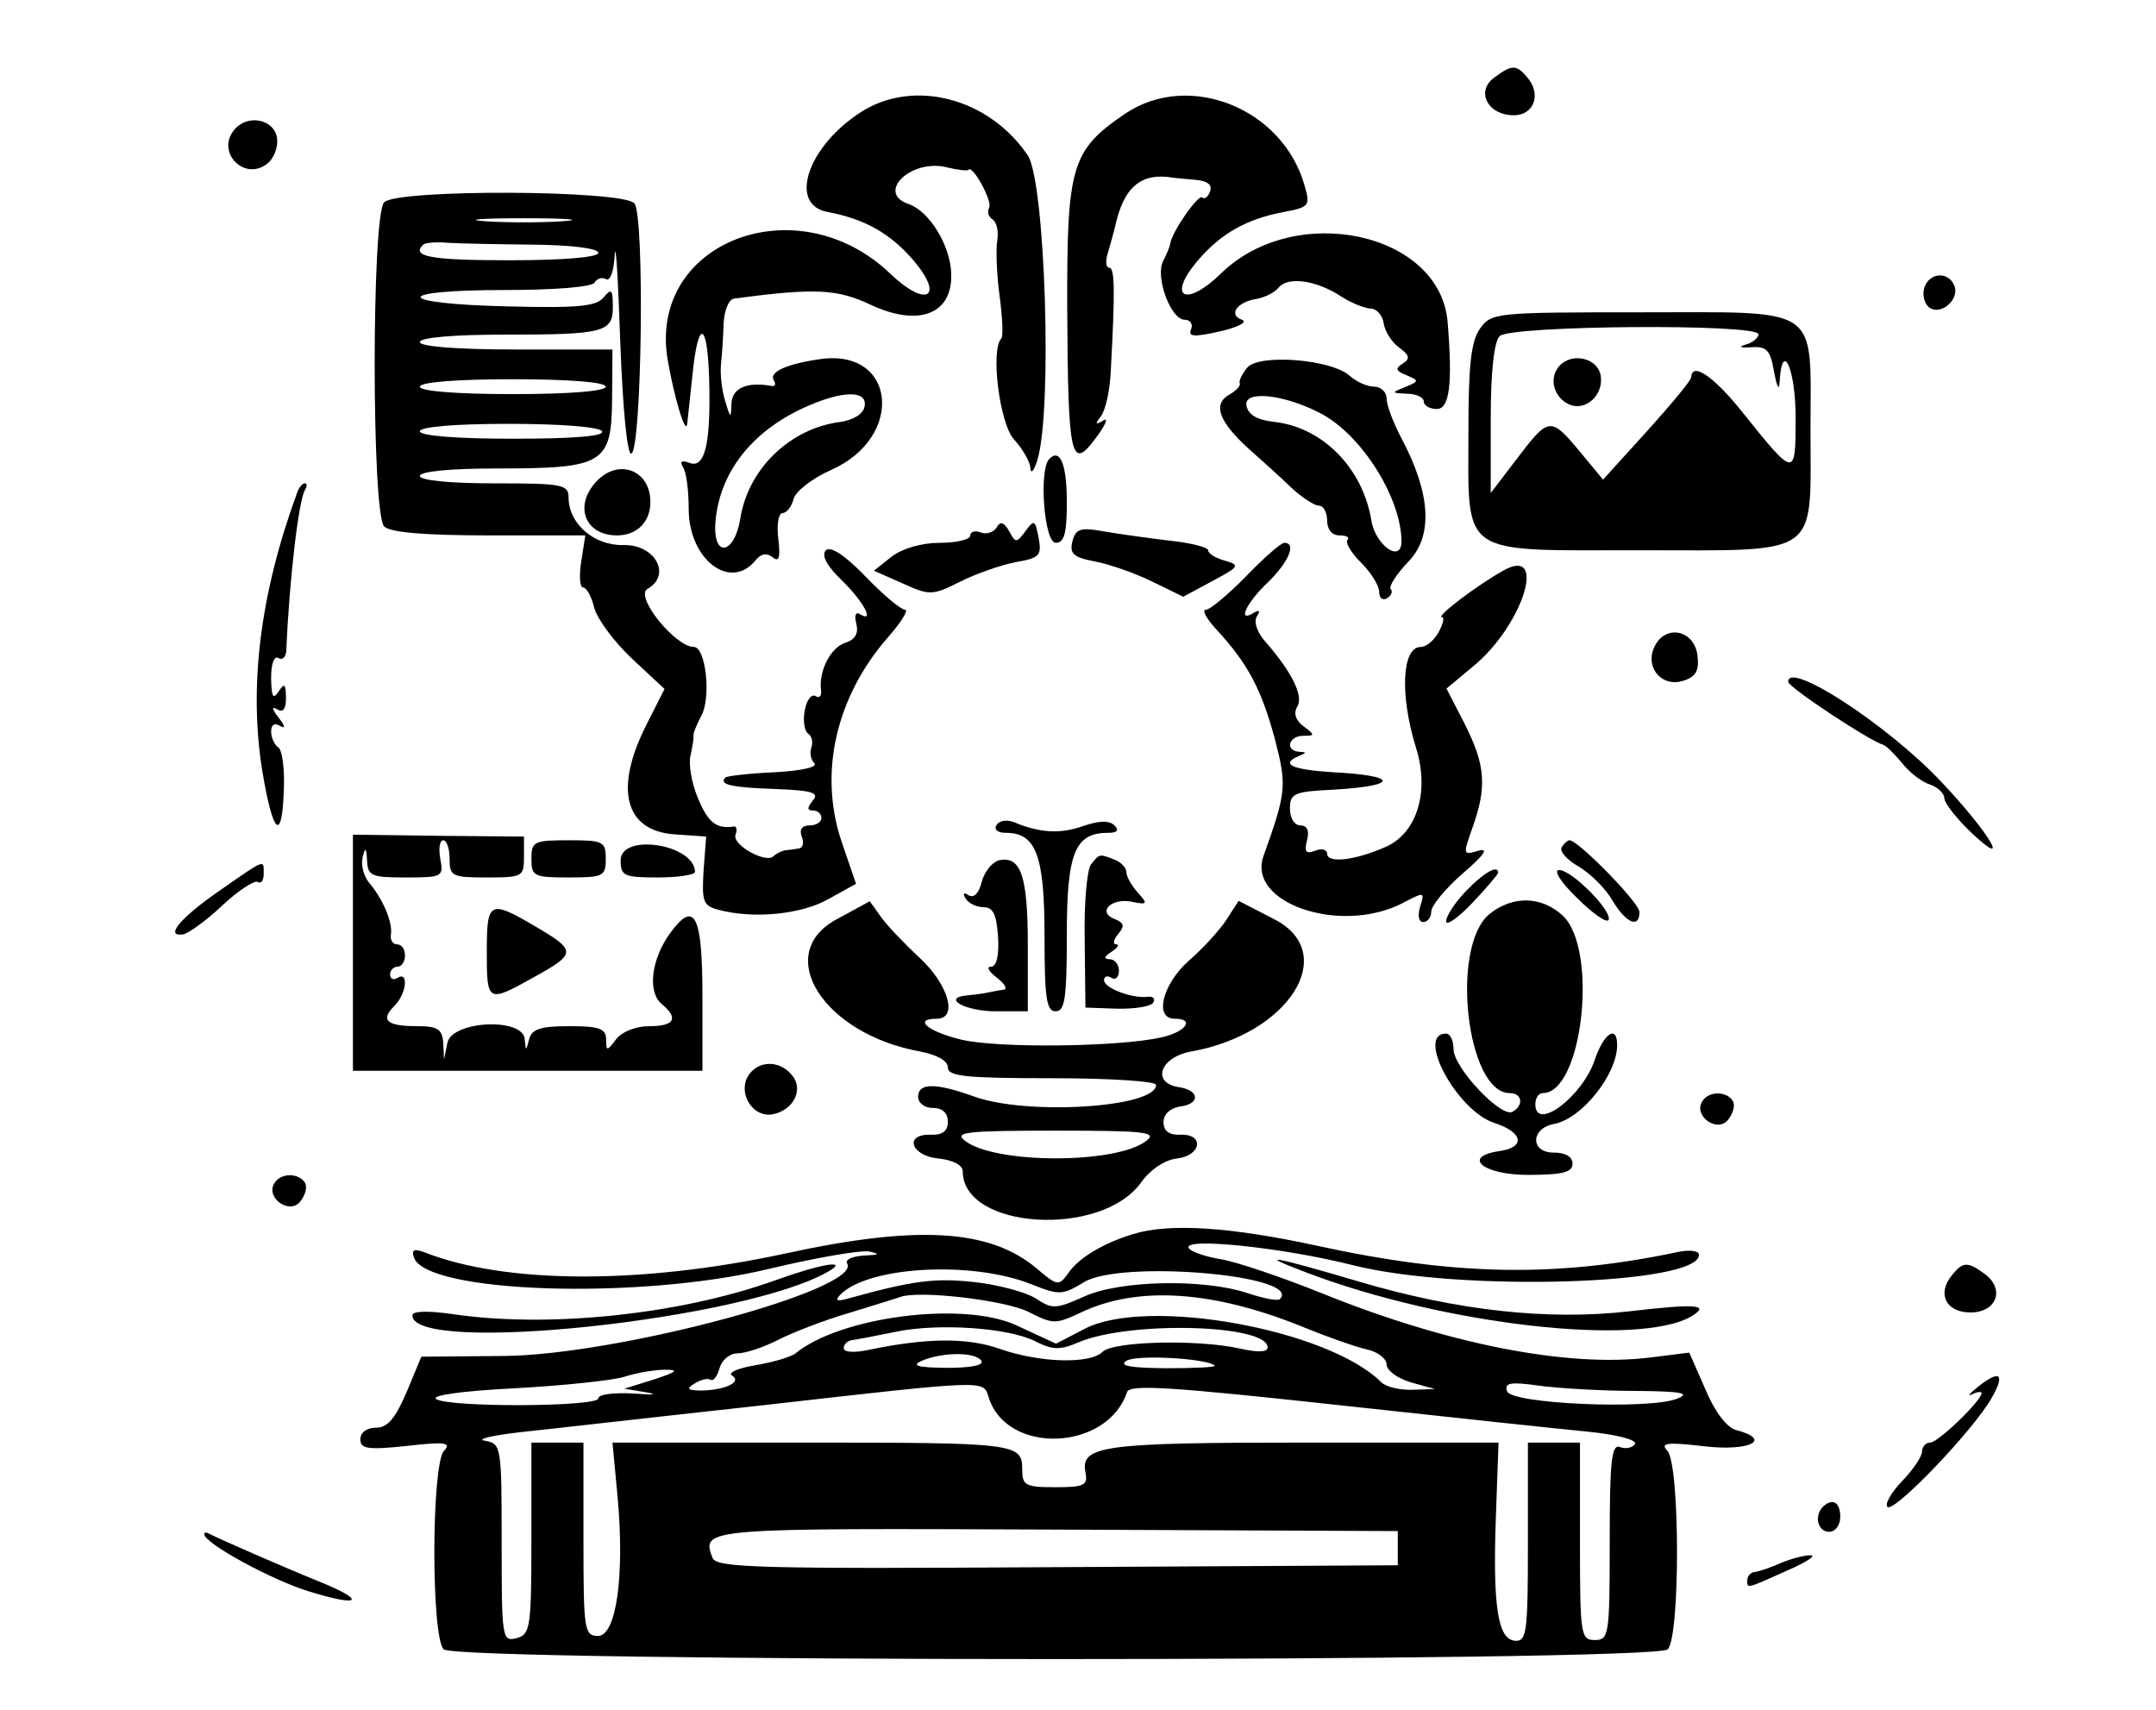 <?xml version="1.0" standalone="no"?>
<!DOCTYPE svg PUBLIC "-//W3C//DTD SVG 20010904//EN"
 "http://www.w3.org/TR/2001/REC-SVG-20010904/DTD/svg10.dtd">
<svg version="1.0" xmlns="http://www.w3.org/2000/svg"
 width="300pt" height="238pt" viewBox="0 0 253 230"
 preserveAspectRatio="xMidYMid meet">
<g transform="translate(0,230) scale(0.05,-0.05)"
fill="#000000" stroke="none">
<path d="M3649 4391 c-50 -37 -17 -101 53 -101 54 0 75 56 37 101 -30 36 -42
36 -90 0z"/>
<path d="M1947 4299 c-144 -92 -197 -249 -91 -269 101 -19 170 -58 233 -132
83 -99 32 -126 -64 -34 -250 239 -650 86 -599 -229 17 -100 49 -209 53 -175 2
17 8 75 14 130 15 152 40 149 45 -7 5 -176 -11 -244 -53 -228 -21 8 -27 4 -17
-12 9 -14 15 -64 15 -112 0 -135 111 -221 179 -139 15 19 31 22 47 9 17 -14
21 -1 15 50 -5 38 1 69 11 69 11 0 25 17 30 38 6 21 51 56 101 78 199 88 175
328 -30 298 -91 -13 -138 -35 -124 -57 6 -10 4 -17 -6 -15 -67 12 -106 -6
-108 -47 -1 -42 -3 -41 -17 7 -9 28 -14 73 -11 100 3 26 6 76 7 110 2 34 14
63 28 65 219 29 277 26 368 -17 129 -60 220 -25 216 84 -2 76 -59 168 -114
187 -90 30 6 123 102 99 29 -7 55 -10 58 -7 11 16 66 -85 56 -102 -6 -10 -2
-24 9 -31 11 -7 17 -32 13 -56 -4 -24 -2 -91 6 -149 8 -58 10 -110 5 -115 -30
-30 -5 -230 34 -272 23 -25 43 -60 44 -77 1 -17 9 -8 18 19 42 130 22 751 -25
822 -105 155 -307 207 -448 117z m9 -792 c-3 -20 -30 -37 -66 -42 -134 -17
-247 -126 -268 -259 -16 -99 -75 -108 -67 -9 11 130 95 240 235 305 103 48
175 50 166 5z"/>
<path d="M2658 4295 c-146 -99 -158 -140 -157 -523 2 -405 10 -441 77 -350 26
35 35 56 20 47 -22 -13 -23 -10 -6 12 12 16 24 70 26 119 12 218 11 280 -4
280 -9 0 -11 19 -3 42 7 24 15 53 18 65 23 110 70 150 157 135 9 -1 37 -4 63
-6 30 -3 43 -14 36 -31 -5 -15 -15 -22 -21 -16 -10 10 -81 -92 -86 -124 -1 -8
-10 -30 -19 -47 -22 -42 20 -158 58 -158 15 0 23 -12 17 -26 -8 -20 8 -21 79
-5 48 11 74 25 58 31 -38 13 -13 48 39 56 22 4 49 17 60 31 25 30 102 19 167
-24 28 -18 63 -32 80 -33 16 0 32 -18 35 -39 3 -22 22 -52 42 -66 28 -21 30
-30 9 -43 -21 -13 -18 -20 10 -31 35 -15 35 -16 -3 -32 -38 -15 -38 -16 5 -18
25 0 45 -10 45 -21 0 -11 16 -20 35 -20 34 0 43 67 29 234 -20 241 -409 325
-609 131 -95 -93 -147 -66 -64 33 63 74 132 113 233 132 69 13 71 17 55 72
-59 207 -310 307 -481 193z"/>
<path d="M261 4251 c-51 -61 29 -141 90 -90 17 14 28 44 25 67 -7 52 -80 66
-115 23z"/>
<path d="M664 4056 c-34 -34 -34 -838 0 -872 16 -16 108 -24 283 -24 l258 0
-11 -70 c-6 -38 -4 -70 5 -70 9 0 23 -25 30 -55 8 -30 54 -92 102 -137 l87
-81 -49 -97 c-87 -172 -58 -284 75 -294 l86 -6 -7 -92 c-5 -83 -1 -94 40 -105
94 -25 222 -13 296 29 l74 41 -39 114 c-62 184 -15 389 125 549 36 41 56 74
46 74 -11 0 -59 40 -107 90 -56 58 -94 82 -106 70 -13 -13 2 -42 44 -82 59
-58 89 -116 46 -89 -10 6 -14 -6 -8 -27 6 -26 -3 -42 -30 -51 -39 -12 -72 -76
-65 -128 2 -15 -5 -22 -15 -15 -11 6 -24 -11 -29 -39 -5 -27 -1 -55 9 -62 10
-6 14 -23 9 -37 -5 -14 -2 -33 8 -43 10 -10 -34 -20 -106 -24 -69 -3 -128 -10
-133 -14 -19 -19 14 -27 133 -31 101 -4 120 -10 102 -31 -16 -20 -16 -27 1
-27 12 0 22 -9 22 -20 0 -11 -14 -20 -32 -20 -20 0 -28 -11 -21 -30 7 -17 3
-31 -8 -32 -10 -2 -27 -4 -37 -5 -10 -2 -24 -9 -31 -16 -21 -20 -112 31 -102
58 5 13 3 24 -5 22 -47 -7 -69 11 -96 76 -17 40 -26 92 -20 115 5 23 9 47 8
52 -2 6 8 30 21 55 27 49 12 185 -20 185 -50 0 -160 136 -125 156 66 37 21
120 -64 118 -79 -2 -148 57 -148 128 0 35 -17 38 -200 38 -120 0 -200 8 -200
20 0 12 82 20 206 20 288 0 309 12 311 184 l1 136 -259 0 c-159 0 -259 8 -259
20 0 12 89 20 228 20 268 0 292 6 291 77 0 45 -4 48 -25 23 -19 -24 -69 -29
-259 -24 -307 7 -312 44 -6 44 133 0 234 8 241 20 7 12 21 15 31 9 11 -6 21
23 23 65 3 42 9 -63 15 -234 7 -185 19 -306 30 -300 28 15 36 640 8 673 -30
36 -637 39 -673 3z m481 -51 c-58 -4 -152 -4 -210 0 -58 4 -11 8 105 8 116 0
163 -4 105 -8z m-80 -63 c102 -1 175 -10 175 -22 0 -12 -93 -20 -240 -20 -212
0 -264 10 -231 42 5 5 34 8 65 5 31 -2 135 -4 231 -5z m195 -382 c0 -12 -97
-20 -250 -20 -153 0 -250 8 -250 20 0 12 97 20 250 20 153 0 250 -8 250 -20z
m-10 -120 c8 -13 -76 -20 -239 -20 -154 0 -251 8 -251 20 0 12 93 20 239 20
137 0 244 -8 251 -20z"/>
<path d="M4807 3829 c-7 -18 -2 -42 9 -53 29 -29 86 16 71 55 -15 39 -65 37
-80 -2z"/>
<path d="M3611 3716 c-24 -34 -31 -99 -31 -276 0 -340 -28 -320 458 -320 494
0 462 -23 462 325 0 338 34 315 -460 315 -388 0 -398 -1 -429 -44z m749 -15
c0 -10 -16 -23 -35 -28 -20 -6 -14 -9 15 -7 42 3 52 -7 62 -66 8 -43 14 -53
15 -25 7 113 43 31 43 -97 0 -164 -1 -164 -142 12 -78 98 -137 138 -139 95 0
-8 -54 -73 -119 -145 l-118 -130 -62 75 c-79 95 -84 94 -169 -18 l-71 -93 0
199 c0 128 9 208 24 223 29 29 696 34 696 5z"/>
<path d="M3823 3614 c-28 -34 -12 -86 31 -103 43 -16 89 27 82 77 -7 50 -79
66 -113 26z"/>
<path d="M2985 3611 c-14 -17 -23 -36 -20 -42 3 -7 -10 -20 -29 -31 -44 -25
-27 -72 52 -144 34 -30 86 -77 115 -105 29 -27 63 -49 75 -49 12 0 22 -18 22
-40 0 -24 13 -40 33 -40 19 0 28 -5 22 -12 -7 -7 9 -34 36 -61 27 -27 49 -62
49 -79 0 -17 10 -24 21 -17 12 7 16 18 10 25 -6 6 15 39 47 73 68 69 61 184
-19 334 -21 40 -39 87 -39 105 0 17 -15 32 -33 32 -19 0 -48 13 -66 29 -49 45
-245 60 -276 22z m196 -122 c111 -57 218 -227 219 -345 0 -60 -70 -11 -81 56
-23 141 -131 250 -259 265 -48 5 -72 19 -77 44 -8 42 100 31 198 -20z"/>
<path d="M2453 3366 c-29 -29 -14 -226 17 -226 23 0 30 25 30 109 0 102 -18
146 -47 117z"/>
<path d="M1233 3303 c-59 -65 -28 -143 57 -143 54 0 90 36 90 90 0 87 -88 119
-147 53z"/>
<path d="M430 3275 c-100 -273 -131 -523 -93 -753 28 -166 52 -188 57 -51 3
59 -4 113 -15 119 -10 7 -19 26 -19 42 0 19 9 25 25 15 15 -8 12 1 -5 23 -17
22 -20 31 -5 23 17 -11 25 -1 25 31 -1 37 -4 40 -20 16 -15 -23 -19 -14 -20
36 0 39 8 61 20 54 11 -7 21 4 21 24 8 187 33 400 50 428 6 10 6 18 0 18 -7 0
-16 -11 -21 -25z"/>
<path d="M2311 3181 c-8 -13 -28 -19 -43 -13 -15 6 -28 2 -28 -9 0 -10 -37
-19 -82 -19 -49 0 -100 -15 -129 -37 l-48 -38 77 -34 c73 -33 80 -33 154 4 43
22 110 45 150 53 65 11 71 18 62 66 -9 48 -12 49 -35 18 -24 -33 -27 -33 -44
-1 -14 25 -24 28 -34 10z"/>
<path d="M2515 3144 c-8 -33 2 -43 60 -54 38 -7 107 -31 154 -54 l84 -41 78
42 c73 39 76 43 34 55 -25 7 -45 19 -45 28 0 8 -47 20 -105 26 -58 7 -137 18
-177 25 -61 11 -74 7 -83 -27z"/>
<path d="M2982 3050 c-48 -49 -97 -90 -108 -90 -12 0 2 -25 30 -55 82 -89 119
-158 155 -291 33 -127 32 -143 -30 -316 -46 -127 207 -213 374 -127 59 31 60
31 47 -10 -7 -24 -4 -41 9 -41 11 0 21 13 21 28 0 16 38 62 85 103 57 49 71
69 42 61 -42 -13 -42 -11 -16 62 39 110 35 167 -20 277 l-50 97 72 60 c133
109 201 324 82 258 -72 -40 -185 -126 -166 -126 7 0 3 -18 -9 -40 -12 -22 -33
-40 -48 -40 -51 0 -57 -129 -13 -271 37 -118 3 -230 -82 -267 -81 -36 -157
-45 -157 -18 0 11 -15 15 -32 8 -25 -10 -30 -3 -22 28 7 26 0 40 -18 40 -16 0
-28 20 -28 45 0 41 11 46 115 51 179 10 179 38 0 47 -110 7 -143 22 -90 44 20
8 20 10 0 11 -39 3 -29 42 10 43 33 0 33 2 1 26 -21 16 -27 35 -16 53 17 28
-15 93 -86 174 -22 25 -32 53 -23 68 10 15 7 19 -8 10 -46 -29 -21 26 37 81
56 54 79 107 45 107 -9 0 -55 -40 -103 -90z"/>
<path d="M4082 2864 c-30 -56 16 -114 76 -95 34 11 43 27 38 68 -8 67 -83 85
-114 27z"/>
<path d="M4440 2766 c0 -14 217 -158 255 -169 8 -2 31 -25 51 -49 19 -25 53
-51 75 -58 21 -7 39 -24 39 -37 0 -13 33 -55 73 -93 110 -104 49 -1 -81 137
-144 153 -413 328 -412 269z"/>
<path d="M2311 2381 c-8 -12 3 -21 25 -21 81 0 104 -60 104 -277 0 -167 5
-203 30 -203 25 0 30 36 30 207 0 220 22 273 111 273 25 0 30 7 17 20 -14 14
-41 13 -85 -2 -62 -22 -117 -18 -186 11 -18 7 -39 4 -46 -8z"/>
<path d="M580 2037 l0 -317 470 0 470 0 0 199 c0 221 -21 262 -87 171 -51 -70
-61 -158 -23 -190 47 -39 35 -60 -33 -60 -36 0 -74 -15 -89 -35 -25 -33 -27
-33 -27 0 -1 29 -19 35 -100 35 -77 0 -100 -8 -107 -35 -9 -33 -9 -33 -12 0
-4 59 -196 50 -208 -10 l-9 -45 -2 45 c-3 37 -15 45 -70 45 -82 0 -100 16 -62
54 33 32 40 95 9 76 -11 -7 -20 -3 -20 9 0 11 9 21 20 21 11 0 20 14 20 30 0
17 -9 30 -21 30 -11 0 -19 11 -17 25 6 33 -21 96 -57 139 -16 18 -24 49 -19
70 7 29 10 27 12 -9 2 -41 12 -45 104 -45 99 0 102 2 93 50 -5 28 -2 50 8 50
9 0 17 -22 17 -50 0 -47 7 -50 100 -50 96 0 100 2 100 55 l0 55 -230 2 -230 3
0 -318z"/>
<path d="M1060 2290 c0 -47 7 -50 100 -50 93 0 100 3 100 50 0 47 -7 50 -100
50 -93 0 -100 -3 -100 -50z"/>
<path d="M1300 2286 c0 -42 9 -46 100 -46 55 0 100 7 100 15 -2 75 -200 105
-200 31z"/>
<path d="M3831 2321 c-7 -10 14 -34 46 -52 32 -19 73 -60 91 -92 36 -60 72
-75 72 -30 0 25 -165 193 -188 193 -5 0 -15 -8 -21 -19z"/>
<path d="M2317 2286 c-18 -5 -39 -31 -46 -58 -7 -30 -21 -44 -35 -36 -13 9
-17 5 -8 -9 8 -13 30 -23 48 -23 26 0 35 -20 39 -80 3 -50 -4 -80 -19 -80 -13
0 -6 -13 15 -29 22 -17 30 -31 19 -33 -11 -1 -29 -5 -40 -7 -11 -3 -36 -6 -56
-8 -73 -6 -9 -43 75 -43 l86 0 0 180 c0 185 -19 239 -78 226z"/>
<path d="M2565 2275 c-11 -14 -19 -106 -17 -205 l2 -180 85 -3 c47 -1 91 6 97
16 7 11 0 18 -15 16 -41 -5 -117 23 -117 45 0 10 9 13 20 6 11 -7 20 2 20 19
0 17 -11 31 -25 31 -17 1 -15 7 5 20 17 11 22 20 13 20 -10 0 -8 12 5 28 18
21 16 30 -9 40 -48 18 -11 57 44 47 44 -9 46 -7 18 24 -17 19 -31 44 -31 55 0
12 -14 27 -32 34 -41 16 -40 16 -63 -13z"/>
<path d="M222 2205 c-107 -74 -150 -126 -98 -118 14 3 62 37 105 78 43 40 86
68 95 63 9 -6 16 4 16 21 0 40 7 43 -118 -44z"/>
<path d="M3574 2204 c-30 -31 -54 -68 -54 -82 0 -13 32 9 70 49 39 41 70 78
70 82 0 22 -39 0 -86 -49z"/>
<path d="M3873 2184 c42 -42 80 -68 84 -58 10 24 -99 134 -133 134 -16 0 4
-33 49 -76z"/>
<path d="M1880 2127 c-171 -93 -35 -308 225 -355 46 -9 75 -25 75 -43 0 -24
48 -29 280 -29 154 0 280 -8 280 -18 0 -61 -347 -83 -490 -31 -103 37 -150 37
-150 -1 0 -17 18 -30 40 -30 25 0 40 -13 40 -37 0 -25 -14 -36 -45 -35 -74 3
-55 -57 20 -64 39 -4 65 -18 65 -34 0 -157 373 -180 480 -30 24 34 63 60 95
64 67 7 76 67 10 64 -30 -1 -45 10 -45 34 0 21 18 38 45 42 55 7 52 44 -4 52
-75 12 -50 81 34 96 263 47 399 264 224 355 l-97 50 -33 -51 c-18 -28 -64 -78
-101 -110 -71 -63 -94 -156 -38 -156 55 0 31 -35 -35 -50 -113 -26 -441 -30
-540 -6 -90 22 -129 56 -65 56 58 0 32 91 -45 163 -41 38 -89 88 -105 111
l-30 42 -90 -49z m833 -596 c-81 -62 -404 -62 -486 0 -32 24 -2 28 243 28 243
0 275 -4 243 -28z"/>
<path d="M3637 2142 c-107 -87 -62 -482 54 -482 33 0 39 -32 8 -50 -29 -19
-159 118 -159 168 0 23 -9 42 -20 42 -83 0 29 -207 129 -240 78 -25 86 -66 14
-76 -102 -15 -44 -64 77 -64 93 0 120 7 120 30 0 19 -19 30 -51 30 -63 0 -62
65 1 77 74 13 170 133 170 212 0 56 -36 32 -60 -39 -33 -99 -160 -195 -160
-120 0 17 9 30 20 30 107 0 150 386 54 477 -57 53 -134 55 -197 5z"/>
<path d="M940 2040 c0 -137 2 -138 127 -68 114 63 115 71 4 136 -124 73 -131
69 -131 -68z"/>
<path d="M1641 1703 c-25 -48 17 -110 68 -100 56 11 84 67 52 105 -35 43 -95
40 -120 -5z"/>
<path d="M4209 1638 c-25 -39 40 -86 69 -50 14 17 20 40 13 51 -17 27 -65 27
-82 -1z"/>
<path d="M369 1418 c-25 -39 40 -86 69 -50 14 17 20 40 13 51 -17 27 -65 27
-82 -1z"/>
<path d="M2679 1281 c-80 -24 -147 -64 -175 -105 -26 -36 -29 -35 -86 13 -125
105 -319 117 -673 40 -388 -84 -755 -83 -973 3 -27 10 -35 7 -28 -14 32 -96
604 -115 954 -31 125 30 247 51 270 47 32 -7 28 -9 -14 -11 -31 -2 -51 -11
-45 -21 43 -69 -614 -246 -922 -249 l-223 -2 -40 -96 c-30 -70 -51 -95 -82
-95 -25 0 -42 -13 -42 -31 0 -26 20 -29 125 -18 103 12 121 9 100 -13 -34 -36
-35 -500 -1 -534 35 -35 3257 -35 3292 0 34 34 33 499 -1 534 -20 21 -2 24
100 12 123 -14 184 18 84 44 -24 7 -57 49 -82 110 l-43 98 -104 -13 c-223 -28
-547 36 -885 173 -107 43 -228 84 -270 91 -42 7 -81 20 -87 30 -19 30 252 2
442 -46 286 -72 930 -53 930 28 0 11 -24 14 -55 8 -326 -69 -598 -65 -970 16
-234 51 -399 62 -496 32z m-275 -135 c76 -30 84 -30 143 6 101 60 589 18 526
-46 -6 -6 -45 2 -87 16 -117 39 -342 35 -439 -9 -76 -34 -86 -35 -131 -5 -27
17 -102 37 -167 44 -106 11 -162 4 -339 -45 -28 -8 -34 -5 -20 10 73 77 354
93 514 29z m-6 -75 c65 -33 72 -33 140 -1 154 73 358 59 602 -41 61 -25 135
-51 165 -58 30 -6 55 -25 55 -41 0 -16 29 -37 65 -48 l65 -18 -61 -2 c-34 -1
-71 8 -83 20 -143 143 -631 231 -798 144 l-77 -40 -108 50 c-143 65 -473 23
-594 -77 -12 -9 -60 -23 -107 -31 -47 -8 -75 -20 -62 -28 28 -17 -21 -40 -87
-40 -34 1 -37 5 -14 19 16 10 35 15 43 10 7 -5 18 9 24 31 6 22 27 40 48 40
21 0 70 16 109 36 39 20 124 53 189 72 65 20 127 39 138 43 49 20 286 -8 348
-40z m18 -79 c46 -23 65 -24 116 -2 139 58 508 48 508 -14 0 -13 -26 -14 -75
-3 -111 25 -340 20 -369 -9 -33 -33 -168 -30 -276 8 -88 31 -197 30 -355 -3
-38 -8 -65 -6 -65 5 0 11 11 21 25 22 14 2 66 12 115 22 114 24 305 11 376
-26z m-146 -52 c8 -12 -28 -19 -94 -19 -78 1 -95 6 -66 19 56 24 145 24 160 0z
m628 -13 c5 -4 -54 -7 -130 -7 -96 1 -129 6 -108 20 26 17 216 7 238 -13z
m-1508 -37 l-80 -25 60 -10 c33 -6 17 -7 -35 -3 -52 3 -95 -2 -95 -13 0 -23
-399 -25 -436 -2 -16 10 71 22 210 29 130 7 263 21 296 31 33 11 83 19 110 19
38 0 31 -6 -30 -26z m900 -49 c49 -155 319 -144 372 15 7 21 117 14 558 -34
303 -33 611 -66 685 -73 77 -8 129 -22 123 -33 -7 -10 -25 -14 -40 -8 -23 9
-28 -35 -28 -254 0 -252 -2 -265 -40 -265 -38 0 -40 13 -40 265 l0 266 -70 0
-70 0 0 -268 c0 -243 -3 -267 -35 -265 -46 4 -60 92 -51 338 l7 195 -522 0
c-541 0 -603 -8 -589 -80 7 -35 -3 -40 -81 -40 -81 0 -89 5 -89 48 0 70 -16
72 -582 72 l-520 0 14 -148 c19 -213 -4 -372 -53 -372 -37 0 -39 17 -39 260
l0 260 -70 0 -70 0 0 -258 c0 -241 -3 -258 -40 -268 -39 -10 -40 0 -40 256 0
262 -1 267 -45 275 -25 4 18 14 95 23 77 8 365 41 640 71 627 71 604 70 620
22z m1738 18 c125 -1 151 -6 113 -21 -76 -30 -446 -14 -457 20 -8 23 9 26 86
15 53 -7 169 -14 258 -14z m-638 -423 l0 -46 -916 -5 c-801 -5 -917 -2 -927
25 -30 80 -28 80 925 76 l918 -4 0 -46z"/>
<path d="M3140 1179 c373 -143 904 -203 1042 -118 48 30 10 33 -170 12 -218
-25 -462 2 -723 79 -237 70 -283 78 -149 27z"/>
<path d="M1720 1158 c-259 -94 -616 -131 -875 -92 -65 9 -105 8 -105 -4 0
-107 897 -12 1120 119 54 32 -20 20 -140 -23z"/>
<path d="M4881 1171 c-42 -50 -17 -101 49 -101 71 0 94 63 38 104 -45 33 -58
33 -87 -3z"/>
<path d="M4949 869 c-22 -18 -28 -26 -14 -19 14 7 25 8 25 3 0 -20 -117 -133
-138 -133 -12 0 -22 -11 -22 -24 0 -13 -24 -49 -54 -80 -29 -30 -47 -62 -39
-69 17 -17 229 204 279 291 39 67 24 80 -37 31z"/>
<path d="M4533 547 c-24 -25 -13 -67 17 -67 17 0 30 18 30 40 0 40 -21 52 -47
27z"/>
<path d="M180 474 c0 -25 184 -125 284 -155 140 -43 153 -24 21 29 -89 36
-256 109 -290 126 -8 5 -15 5 -15 0z"/>
<path d="M4420 396 c-27 -12 -59 -23 -70 -24 -11 -1 -20 -11 -20 -22 0 -23 -6
-25 110 27 50 22 77 40 60 40 -16 0 -52 -9 -80 -21z"/>
</g>
</svg>
